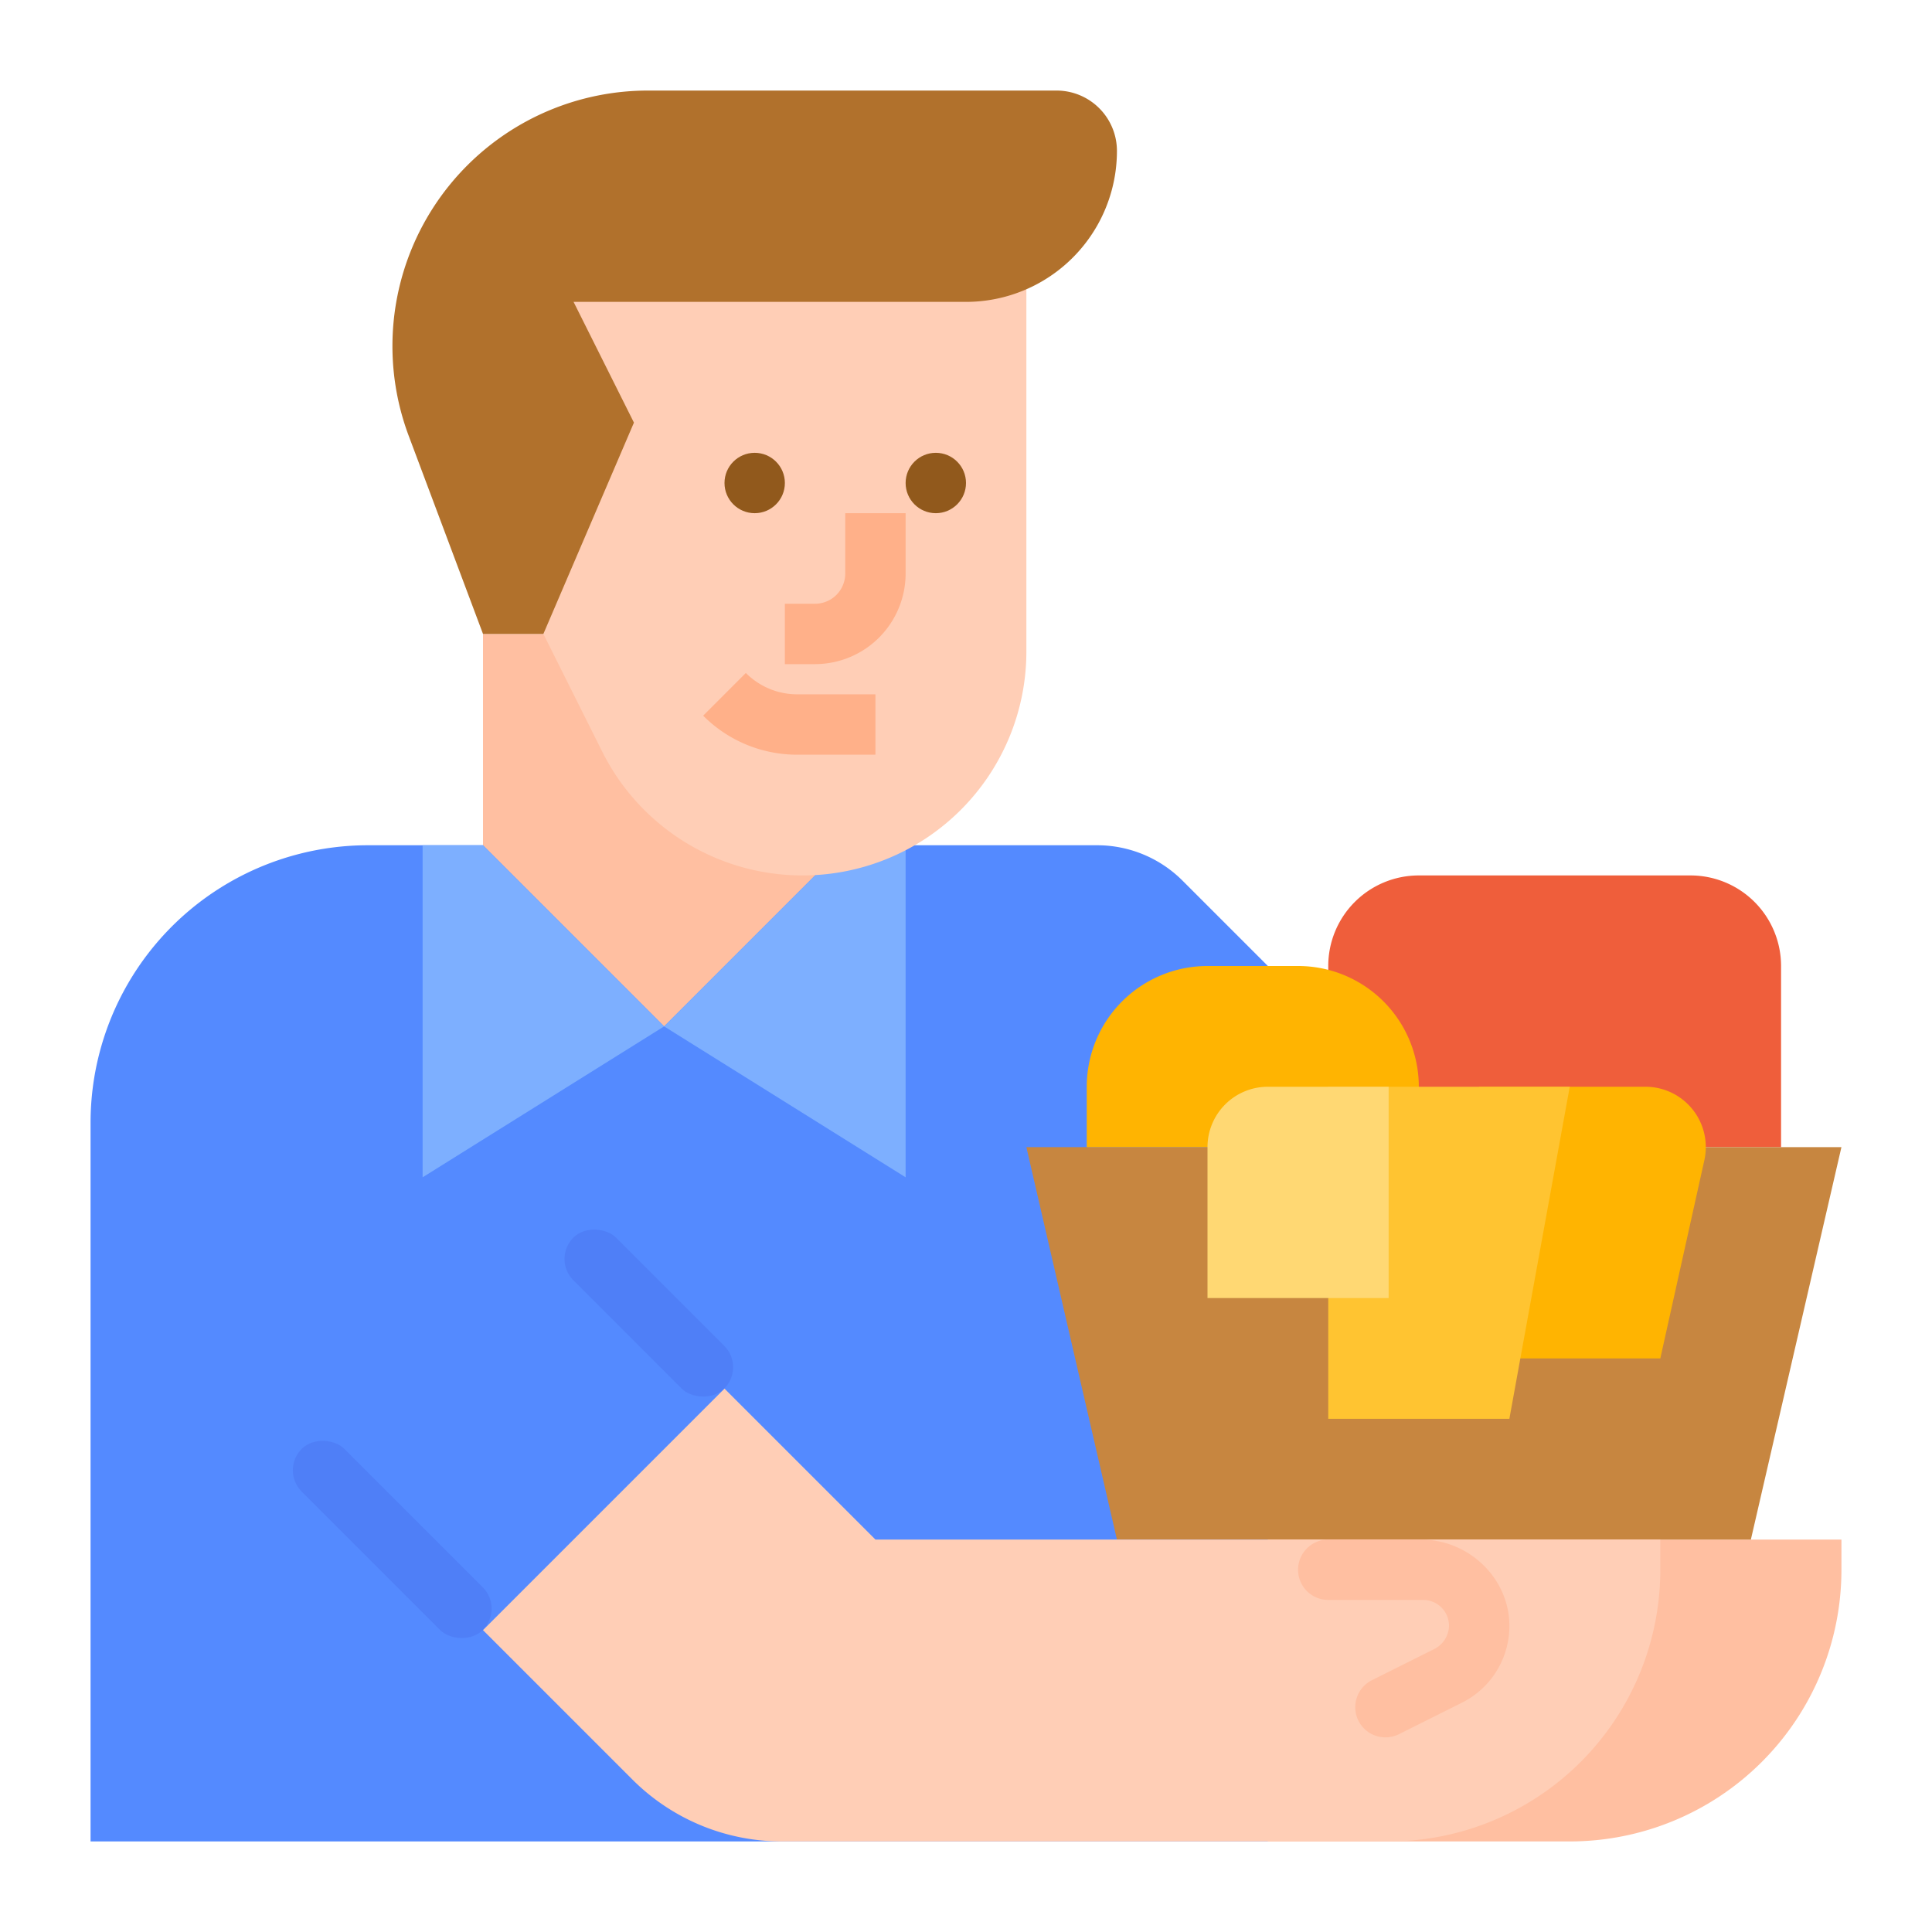 <svg id="flat" height="512" viewBox="0 0 512 512" width="512" xmlns="http://www.w3.org/2000/svg"><path d="m472 304v-48a24 24 0 0 0 -24-24h-72a24 24 0 0 0 -24 24v48z" fill="#ef5e3b"/><path d="m336 408h152v8a72 72 0 0 1 -72 72h-80z" fill="#ffbfa1"/><path d="m128 168h112v120h-112z" fill="#ffbfa1"/><path d="m336 256v232h-312v-190.46a73.529 73.529 0 0 1 73.54-73.54h30.46l48 48 48-48h66.75a31.995 31.995 0 0 1 22.62 9.37z" fill="#548aff"/><path d="m488 304-24 104h-168l-24-104z" fill="#c78640"/><path d="m240 224v88l-64-40 48-48z" fill="#7dafff"/><path d="m112 224v88l64-40-48-48z" fill="#7dafff"/><path d="m272 72v100.669a59.331 59.331 0 0 1 -59.331 59.331h-0a59.331 59.331 0 0 1 -53.067-32.797l-15.601-31.203v-96z" fill="#ffceb6"/><path d="m216 176h-8v-16h8a8.009 8.009 0 0 0 8-8v-16h16v16a24.027 24.027 0 0 1 -24 24z" fill="#ffb089"/><circle cx="200" cy="128" fill="#91591c" r="8"/><circle cx="248" cy="128" fill="#91591c" r="8"/><path d="m232 200h-20.687a35.082 35.082 0 0 1 -24.97-10.343l11.313-11.313a19.187 19.187 0 0 0 13.657 5.657h20.687z" fill="#ffb089"/><path d="m144 168 24-56-16-32h104a40 40 0 0 0 40-40v-0a16 16 0 0 0 -16-16h-108.28a67.72 67.72 0 0 0 -67.72 67.72 67.72 67.72 0 0 0 4.312 23.778l19.688 52.502z" fill="#b1712c"/><path d="m392 360h48l11.673-52.529a16 16 0 0 0 -15.619-19.471h-44.054z" fill="#ffb401"/><path d="m288 304v-16a32 32 0 0 1 32-32h24a32 32 0 0 1 32 32v16z" fill="#ffb401"/><rect fill="#4f7ff7" height="67.882" rx="8" transform="matrix(.707 -.707 .707 .707 -258.039 193.04)" width="16" x="96" y="374.059"/><path d="m192 368 40 40h208v8a72 72 0 0 1 -72 72h-160.804a56 56 0 0 1 -39.598-16.402l-39.598-39.598z" fill="#ffceb6"/><rect fill="#4f7ff7" height="56.569" rx="8" transform="matrix(.707 -.707 .707 .707 -195.696 223.549)" width="16" x="164" y="319.716"/><path d="m360 456a8 8 0 0 1 3.578-10.733l16.413-8.207a7.083 7.083 0 0 0 4-5.878 6.84 6.84 0 0 0 -6.824-7.183h-25.167a8 8 0 0 1 -8-8 8 8 0 0 1 8-8h24.591c12.757 0 23.603 10.438 23.406 23.194a22.705 22.705 0 0 1 -12.618 20.061l-16.646 8.323a8 8 0 0 1 -10.733-3.578z" fill="#ffbfa1"/><path d="m352 376h48l16-88h-64z" fill="#ffc431"/><path d="m336 288h32a0 0 0 0 1 0 0v56a0 0 0 0 1 0 0h-48a0 0 0 0 1 0 0v-40a16 16 0 0 1 16-16z" fill="#ffd873"/></svg>